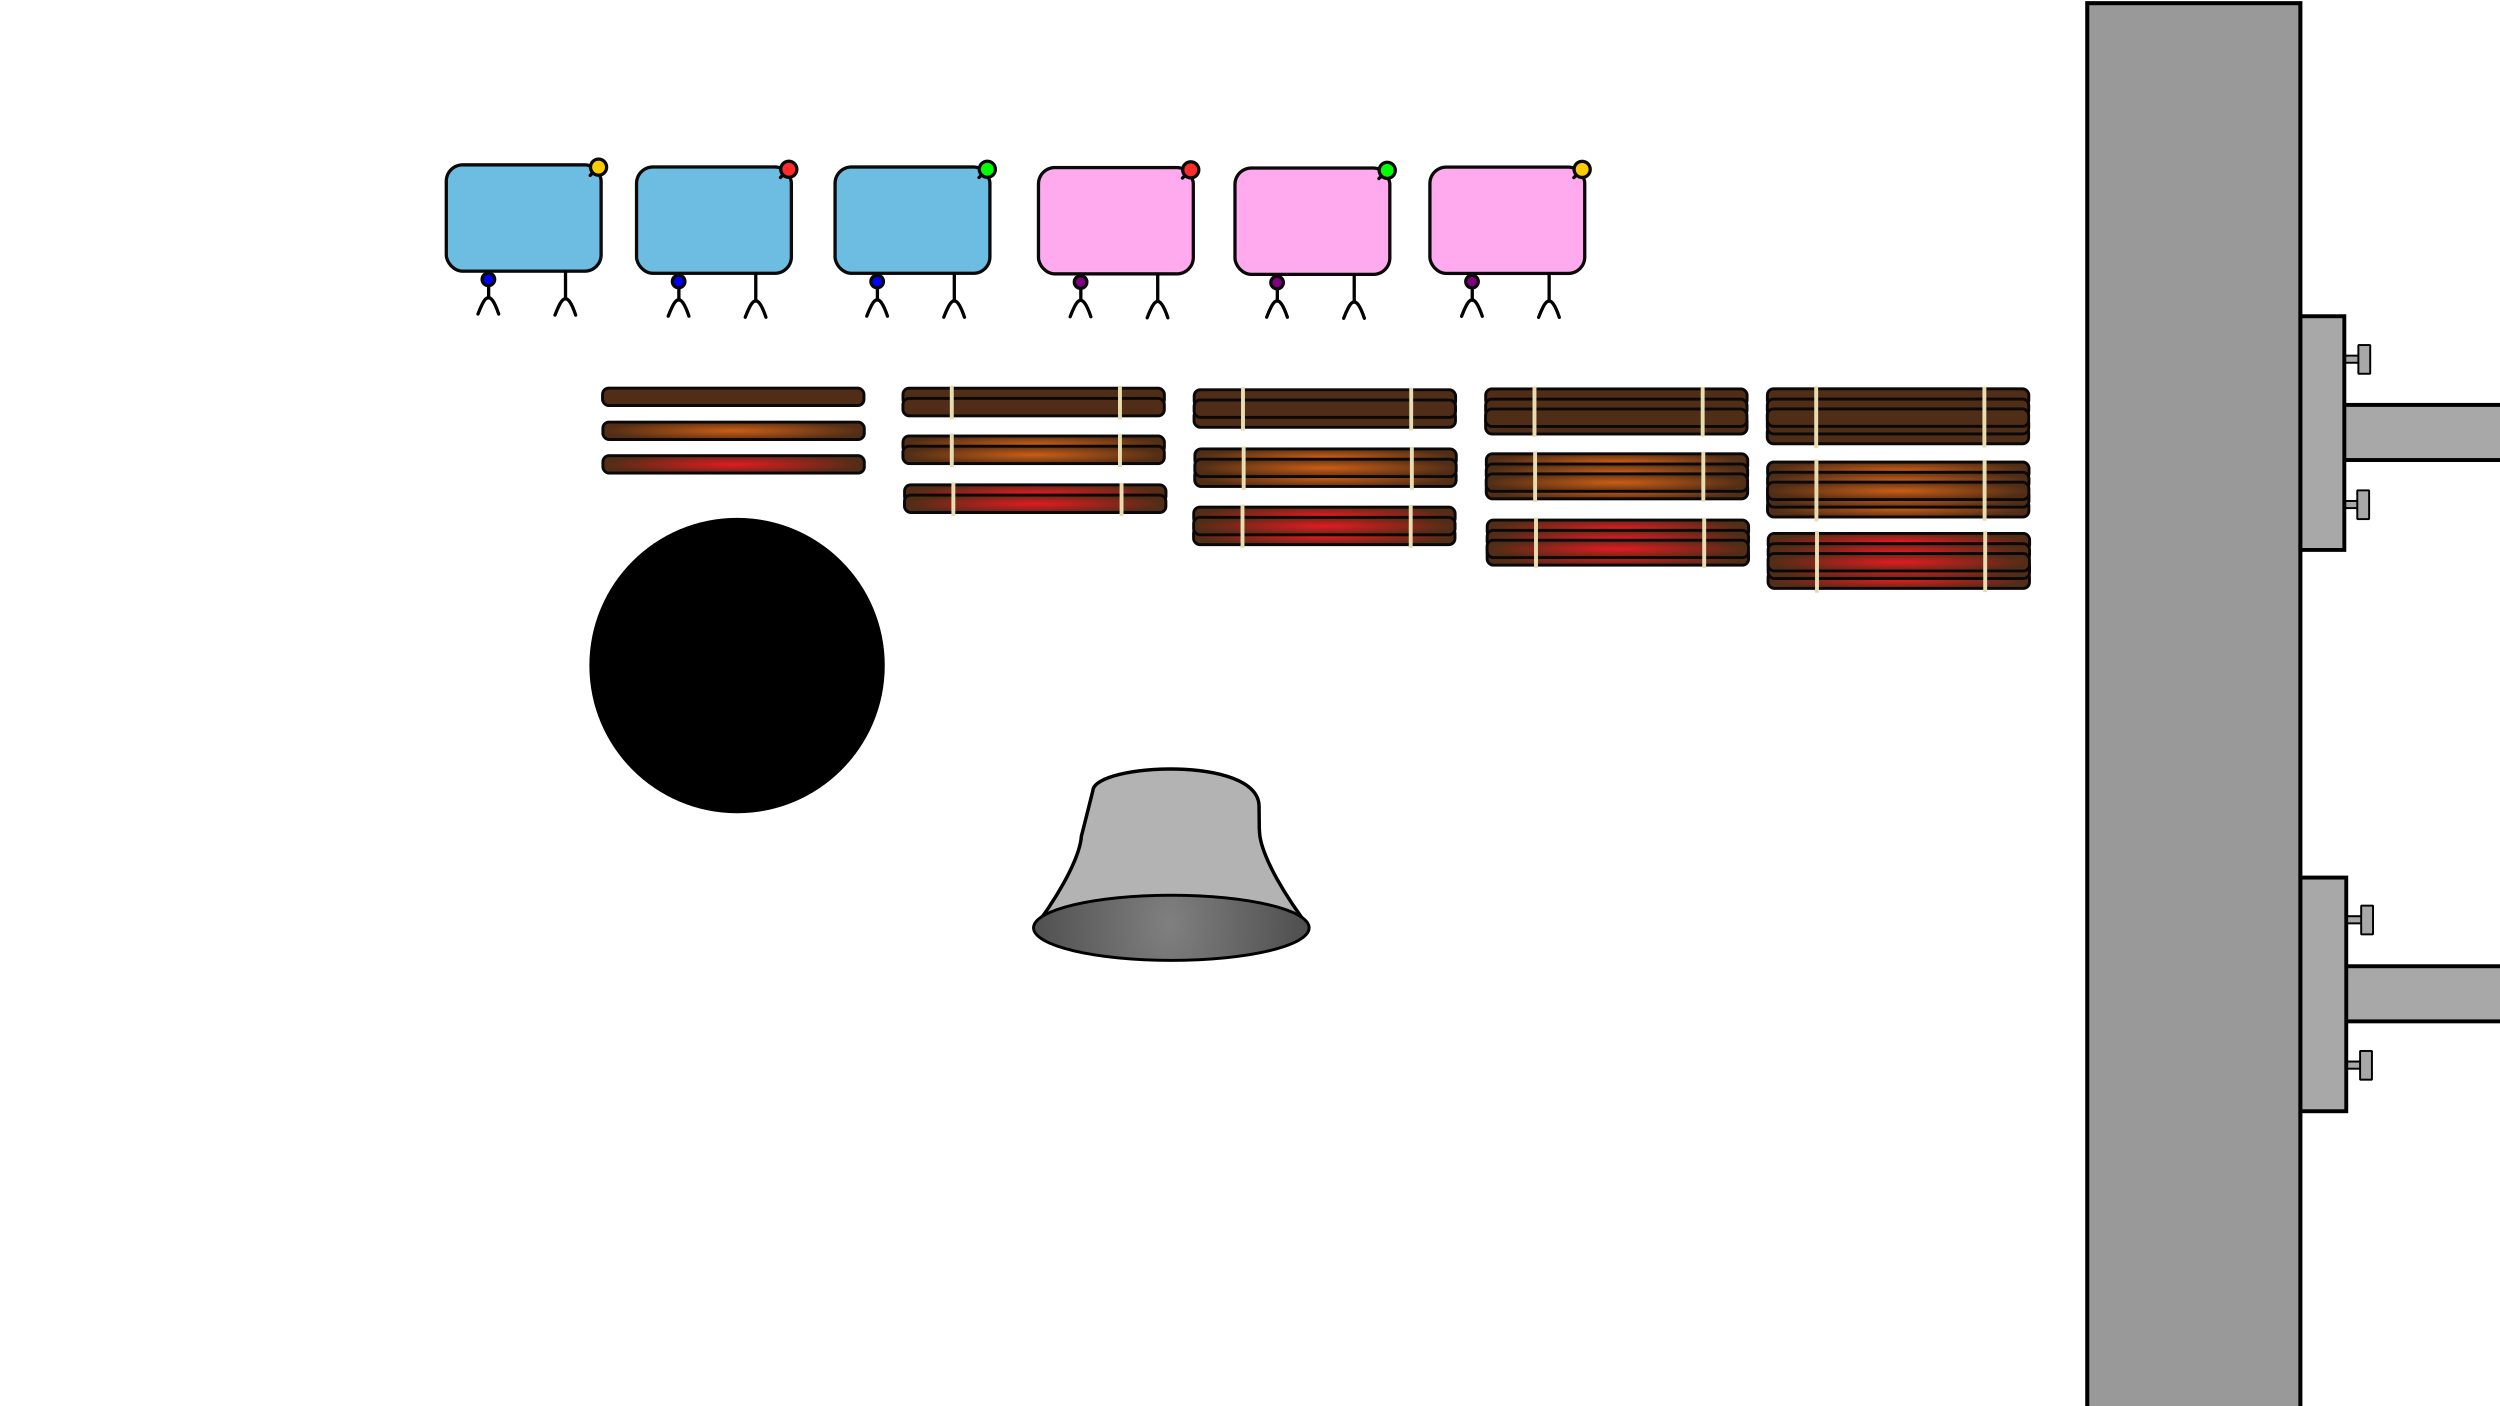 <?xml version="1.0" encoding="UTF-8" standalone="no"?>
<!-- Created with Inkscape (http://www.inkscape.org/) -->

<svg
   width="1280mm"
   height="720mm"
   viewBox="0 0 1280 720"
   version="1.1"
   id="svg5"
   inkscape:version="1.1.2 (0a00cf5339, 2022-02-04, custom)"
   sodipodi:docname="RobotSprites.svg"
   xmlns:inkscape="http://www.inkscape.org/namespaces/inkscape"
   xmlns:sodipodi="http://sodipodi.sourceforge.net/DTD/sodipodi-0.dtd"
   xmlns:xlink="http://www.w3.org/1999/xlink"
   xmlns="http://www.w3.org/2000/svg"
   xmlns:svg="http://www.w3.org/2000/svg">
  <sodipodi:namedview
     id="namedview7"
     pagecolor="#ffffff"
     bordercolor="#666666"
     borderopacity="1.0"
     inkscape:pageshadow="2"
     inkscape:pageopacity="0.0"
     inkscape:pagecheckerboard="0"
     inkscape:document-units="mm"
     showgrid="false"
     inkscape:zoom="0.81386721"
     inkscape:cx="3453.8804"
     inkscape:cy="782.06862"
     inkscape:window-width="1920"
     inkscape:window-height="1126"
     inkscape:window-x="0"
     inkscape:window-y="0"
     inkscape:window-maximized="1"
     inkscape:current-layer="layer1">
    <inkscape:grid
       type="xygrid"
       id="grid3687" />
  </sodipodi:namedview>
  <defs
     id="defs2">
    <pattern
       inkscape:collect="always"
       patternUnits="userSpaceOnUse"
       width="1"
       height="1.732"
       patternTransform="translate(0,0) scale(10,10)"
       id="Packedcircles"
       inkscape:stockid="Packed circles">
      <circle
         style="fill:black;stroke:none"
         cx="0"
         cy="0.5"
         r="0.5"
         id="circle19442" />
      <circle
         style="fill:black;stroke:none"
         cx="1"
         cy="0.5"
         r="0.5"
         id="circle19444" />
      <circle
         style="fill:black;stroke:none"
         cx="0.5"
         cy="1.366"
         r="0.5"
         id="circle19446" />
      <circle
         style="fill:black;stroke:none"
         cx="0.5"
         cy="-0.366"
         r="0.5"
         id="circle19448" />
    </pattern>
    <linearGradient
       id="linearGradient18371"
       inkscape:swatch="solid">
      <stop
         style="stop-color:#917c6f;stop-opacity:1;"
         offset="0"
         id="stop18369" />
    </linearGradient>
    <linearGradient
       inkscape:collect="always"
       id="danger">
      <stop
         style="stop-color:#e41a22;stop-opacity:1"
         offset="0"
         id="stop16883" />
      <stop
         style="stop-color:#502d16;stop-opacity:0.998"
         offset="1"
         id="stop16885" />
    </linearGradient>
    <linearGradient
       inkscape:collect="always"
       id="stress">
      <stop
         style="stop-color:#cb5e16;stop-opacity:1"
         offset="0"
         id="stop16074" />
      <stop
         style="stop-color:#502d16;stop-opacity:0.998"
         offset="1"
         id="stop16076" />
    </linearGradient>
    <linearGradient
       inkscape:collect="always"
       id="linearGradient11062">
      <stop
         style="stop-color:#808080;stop-opacity:1;"
         offset="0"
         id="stop11058" />
      <stop
         style="stop-color:#000000;stop-opacity:1"
         offset="1"
         id="stop11060" />
    </linearGradient>
    <radialGradient
       inkscape:collect="always"
       xlink:href="#linearGradient11062"
       id="radialGradient11064"
       cx="592.471"
       cy="466.657"
       fx="592.471"
       fy="466.657"
       r="71.306"
       gradientTransform="matrix(2.57,-0.022,0.03,3.494,-938.277,-1144.379)"
       gradientUnits="userSpaceOnUse" />
    <filter
       id="mask-powermask-path-effect14101_inverse"
       inkscape:label="filtermask-powermask-path-effect14101"
       style="color-interpolation-filters:sRGB"
       height="100"
       width="100"
       x="-50"
       y="-50">
      <feColorMatrix
         id="mask-powermask-path-effect14101_primitive1"
         values="1"
         type="saturate"
         result="fbSourceGraphic" />
      <feColorMatrix
         id="mask-powermask-path-effect14101_primitive2"
         values="-1 0 0 0 1 0 -1 0 0 1 0 0 -1 0 1 0 0 0 1 0 "
         in="fbSourceGraphic" />
    </filter>
    <radialGradient
       inkscape:collect="always"
       xlink:href="#stress"
       id="radialGradient16080"
       cx="375.591"
       cy="220.576"
       fx="375.591"
       fy="220.576"
       r="67.666"
       gradientTransform="matrix(1,0,0,0.077,0,203.589)"
       gradientUnits="userSpaceOnUse" />
    <radialGradient
       inkscape:collect="always"
       xlink:href="#danger"
       id="radialGradient16723"
       cx="375.609"
       cy="237.761"
       fx="375.609"
       fy="237.761"
       r="67.666"
       gradientTransform="matrix(1,0,0,0.077,0,219.45)"
       gradientUnits="userSpaceOnUse" />
    <radialGradient
       inkscape:collect="always"
       xlink:href="#stress"
       id="radialGradient18351"
       cx="529.213"
       cy="225.65"
       fx="529.213"
       fy="225.65"
       r="67.666"
       gradientTransform="matrix(1,0,0,0.077,0,215.532)"
       gradientUnits="userSpaceOnUse" />
    <radialGradient
       inkscape:collect="always"
       xlink:href="#stress"
       id="radialGradient18353"
       cx="529.247"
       cy="220.418"
       fx="529.247"
       fy="220.418"
       r="67.666"
       gradientTransform="matrix(1,0,0,0.077,0,210.703)"
       gradientUnits="userSpaceOnUse" />
    <radialGradient
       inkscape:collect="always"
       xlink:href="#danger"
       id="radialGradient18365"
       cx="529.247"
       cy="237.55"
       fx="529.247"
       fy="237.55"
       r="67.666"
       gradientTransform="matrix(1,0,0,0.077,0.805,234.412)"
       gradientUnits="userSpaceOnUse" />
    <radialGradient
       inkscape:collect="always"
       xlink:href="#danger"
       id="radialGradient18367"
       cx="529.213"
       cy="242.782"
       fx="529.213"
       fy="242.782"
       r="67.666"
       gradientTransform="matrix(1,0,0,0.077,0.805,239.241)"
       gradientUnits="userSpaceOnUse" />
    <radialGradient
       inkscape:collect="always"
       xlink:href="#stress"
       id="radialGradient20708"
       cx="678.622"
       cy="244.621"
       fx="678.622"
       fy="244.621"
       r="67.666"
       gradientTransform="matrix(1,0,0,0.077,0,225.783)"
       gradientUnits="userSpaceOnUse" />
    <radialGradient
       inkscape:collect="always"
       xlink:href="#stress"
       id="radialGradient20710"
       cx="678.661"
       cy="239.56"
       fx="678.661"
       fy="239.56"
       r="67.666"
       gradientTransform="matrix(1,0,0,0.077,0,221.111)"
       gradientUnits="userSpaceOnUse" />
    <radialGradient
       inkscape:collect="always"
       xlink:href="#stress"
       id="radialGradient20712"
       cx="678.695"
       cy="234.328"
       fx="678.695"
       fy="234.328"
       r="67.666"
       gradientTransform="matrix(1,0,0,0.077,0,216.282)"
       gradientUnits="userSpaceOnUse" />
    <radialGradient
       inkscape:collect="always"
       xlink:href="#danger"
       id="radialGradient20726"
       cx="678.103"
       cy="264.114"
       fx="678.103"
       fy="264.114"
       r="67.666"
       gradientTransform="matrix(1,0,0,0.077,0,243.774)"
       gradientUnits="userSpaceOnUse" />
    <radialGradient
       inkscape:collect="always"
       xlink:href="#danger"
       id="radialGradient20728"
       cx="678.069"
       cy="269.346"
       fx="678.069"
       fy="269.346"
       r="67.666"
       gradientTransform="matrix(1,0,0,0.077,0,248.603)"
       gradientUnits="userSpaceOnUse" />
    <radialGradient
       inkscape:collect="always"
       xlink:href="#danger"
       id="radialGradient20730"
       cx="678.03"
       cy="274.407"
       fx="678.03"
       fy="274.407"
       r="67.666"
       gradientTransform="matrix(1,0,0,0.077,0,253.275)"
       gradientUnits="userSpaceOnUse" />
    <radialGradient
       inkscape:collect="always"
       xlink:href="#stress"
       id="radialGradient20838"
       cx="827.882"
       cy="250.955"
       fx="827.882"
       fy="250.955"
       r="67.666"
       gradientTransform="matrix(1,0,0,0.077,0,231.628)"
       gradientUnits="userSpaceOnUse" />
    <radialGradient
       inkscape:collect="always"
       xlink:href="#stress"
       id="radialGradient20840"
       cx="827.842"
       cy="247.094"
       fx="827.842"
       fy="247.094"
       r="67.666"
       gradientTransform="matrix(1,0,0,0.077,0,228.065)"
       gradientUnits="userSpaceOnUse" />
    <radialGradient
       inkscape:collect="always"
       xlink:href="#stress"
       id="radialGradient20842"
       cx="827.882"
       cy="242.033"
       fx="827.882"
       fy="242.033"
       r="67.666"
       gradientTransform="matrix(1,0,0,0.077,0,223.393)"
       gradientUnits="userSpaceOnUse" />
    <radialGradient
       inkscape:collect="always"
       xlink:href="#stress"
       id="radialGradient20844"
       cx="827.916"
       cy="236.801"
       fx="827.916"
       fy="236.801"
       r="67.666"
       gradientTransform="matrix(1,0,0,0.077,0,218.564)"
       gradientUnits="userSpaceOnUse" />
    <radialGradient
       inkscape:collect="always"
       xlink:href="#danger"
       id="radialGradient20852"
       cx="828.371"
       cy="270.747"
       fx="828.371"
       fy="270.747"
       r="67.666"
       gradientTransform="matrix(1,0,0,0.077,0,249.896)"
       gradientUnits="userSpaceOnUse" />
    <radialGradient
       inkscape:collect="always"
       xlink:href="#danger"
       id="radialGradient20854"
       cx="828.298"
       cy="281.04"
       fx="828.298"
       fy="281.04"
       r="67.666"
       gradientTransform="matrix(1,0,0,0.077,0,259.397)"
       gradientUnits="userSpaceOnUse" />
    <radialGradient
       inkscape:collect="always"
       xlink:href="#danger"
       id="radialGradient20856"
       cx="828.337"
       cy="275.978"
       fx="828.337"
       fy="275.978"
       r="67.666"
       gradientTransform="matrix(1,0,0,0.077,0,254.725)"
       gradientUnits="userSpaceOnUse" />
    <radialGradient
       inkscape:collect="always"
       xlink:href="#danger"
       id="radialGradient20858"
       cx="828.337"
       cy="284.901"
       fx="828.337"
       fy="284.901"
       r="67.666"
       gradientTransform="matrix(1,0,0,0.077,0,262.96)"
       gradientUnits="userSpaceOnUse" />
    <radialGradient
       inkscape:collect="always"
       xlink:href="#stress"
       id="radialGradient21009"
       cx="971.942"
       cy="241.026"
       fx="971.942"
       fy="241.026"
       r="67.666"
       gradientTransform="matrix(1,0,0,0.077,0,222.465)"
       gradientUnits="userSpaceOnUse" />
    <radialGradient
       inkscape:collect="always"
       xlink:href="#stress"
       id="radialGradient21011"
       cx="971.908"
       cy="246.258"
       fx="971.908"
       fy="246.258"
       r="67.666"
       gradientTransform="matrix(1,0,0,0.077,0,227.294)"
       gradientUnits="userSpaceOnUse" />
    <radialGradient
       inkscape:collect="always"
       xlink:href="#stress"
       id="radialGradient21013"
       cx="971.869"
       cy="251.32"
       fx="971.869"
       fy="251.32"
       r="67.666"
       gradientTransform="matrix(1,0,0,0.077,0,231.965)"
       gradientUnits="userSpaceOnUse" />
    <radialGradient
       inkscape:collect="always"
       xlink:href="#stress"
       id="radialGradient21015"
       cx="971.869"
       cy="260.242"
       fx="971.869"
       fy="260.242"
       r="67.666"
       gradientTransform="matrix(1,0,0,0.077,0,240.2)"
       gradientUnits="userSpaceOnUse" />
    <radialGradient
       inkscape:collect="always"
       xlink:href="#stress"
       id="radialGradient21017"
       cx="971.908"
       cy="255.18"
       fx="971.908"
       fy="255.18"
       r="67.666"
       gradientTransform="matrix(1,0,0,0.077,0,235.529)"
       gradientUnits="userSpaceOnUse" />
    <radialGradient
       inkscape:collect="always"
       xlink:href="#danger"
       id="radialGradient21025"
       cx="972.24"
       cy="277.578"
       fx="972.24"
       fy="277.578"
       r="67.666"
       gradientTransform="matrix(1,0,0,0.077,0,256.201)"
       gradientUnits="userSpaceOnUse" />
    <radialGradient
       inkscape:collect="always"
       xlink:href="#danger"
       id="radialGradient21027"
       cx="972.206"
       cy="282.81"
       fx="972.206"
       fy="282.81"
       r="67.666"
       gradientTransform="matrix(1,0,0,0.077,0,261.03)"
       gradientUnits="userSpaceOnUse" />
    <radialGradient
       inkscape:collect="always"
       xlink:href="#danger"
       id="radialGradient21029"
       cx="972.167"
       cy="287.871"
       fx="972.167"
       fy="287.871"
       r="67.666"
       gradientTransform="matrix(1,0,0,0.077,0,265.702)"
       gradientUnits="userSpaceOnUse" />
    <radialGradient
       inkscape:collect="always"
       xlink:href="#danger"
       id="radialGradient21031"
       cx="972.206"
       cy="291.732"
       fx="972.206"
       fy="291.732"
       r="67.666"
       gradientTransform="matrix(1,0,0,0.077,0,269.265)"
       gradientUnits="userSpaceOnUse" />
    <radialGradient
       inkscape:collect="always"
       xlink:href="#danger"
       id="radialGradient21033"
       cx="972.167"
       cy="296.793"
       fx="972.167"
       fy="296.793"
       r="67.666"
       gradientTransform="matrix(1,0,0,0.077,0,273.937)"
       gradientUnits="userSpaceOnUse" />
  </defs>
  <g
     inkscape:label="Layer 1"
     inkscape:groupmode="layer"
     id="layer1">
    <rect
       style="fill:#502d16;fill-opacity:1;stroke:#0a0808;stroke-width:1.5;stroke-linecap:round;stroke-linejoin:miter;stroke-miterlimit:4;stroke-dasharray:none;stroke-opacity:1"
       id="rect3809"
       width="133.832"
       height="8.922"
       x="308.51"
       y="198.723"
       ry="3.123"
       inkscape:export-filename="/home/emily/Programming/garbage-crusher/sprites/stick-1.png"
       inkscape:export-xdpi="96"
       inkscape:export-ydpi="96" />
    <rect
       style="fill:url(#radialGradient16080);fill-opacity:1;stroke:#0a0808;stroke-width:1.5;stroke-linecap:round;stroke-linejoin:miter;stroke-miterlimit:4;stroke-dasharray:none;stroke-opacity:1"
       id="rect3809-8"
       width="133.832"
       height="8.922"
       x="308.675"
       y="216.115"
       ry="3.123"
       inkscape:export-filename="/home/emily/Programming/garbage-crusher/sprites/stick-1-braced.png"
       inkscape:export-xdpi="96"
       inkscape:export-ydpi="96" />
    <rect
       style="fill:#502d16;fill-opacity:1;stroke:#0a0808;stroke-width:1.5;stroke-linecap:round;stroke-linejoin:miter;stroke-miterlimit:4;stroke-dasharray:none;stroke-opacity:1"
       id="rect3809-7"
       width="133.832"
       height="8.922"
       x="462.331"
       y="198.76"
       ry="3.123"
       inkscape:export-filename="/home/emily/Programming/garbage-crusher/sprites/stick-2.png"
       inkscape:export-xdpi="96"
       inkscape:export-ydpi="96" />
    <rect
       style="fill:#502d16;fill-opacity:1;stroke:#0a0808;stroke-width:1.5;stroke-linecap:round;stroke-linejoin:miter;stroke-miterlimit:4;stroke-dasharray:none;stroke-opacity:1"
       id="rect3809-7-3"
       width="133.832"
       height="8.922"
       x="462.297"
       y="203.992"
       ry="3.123"
       inkscape:export-filename="/home/emily/Programming/garbage-crusher/sprites/stick-2.png"
       inkscape:export-xdpi="96"
       inkscape:export-ydpi="96" />
    <g
       id="g5533"
       transform="matrix(1.686,0,0,1.686,244.802,32.144)"
       inkscape:export-filename="/home/emily/Programming/garbage-crusher/sprites/robot-blue-busy.png"
       inkscape:export-xdpi="96"
       inkscape:export-ydpi="96">
      <rect
         style="fill:#6dbce1;fill-opacity:1;stroke:#0a0808;stroke-width:1;stroke-linecap:round;stroke-linejoin:miter;stroke-miterlimit:4;stroke-dasharray:none;stroke-opacity:1"
         id="rect846"
         width="47.02"
         height="32.287"
         x="48.105"
         y="31.643"
         ry="4.971" />
      <path
         style="fill:none;stroke:#000000;stroke-width:1;stroke-linecap:round;stroke-linejoin:miter;stroke-miterlimit:4;stroke-dasharray:none;stroke-opacity:1"
         d="m 91.805,34.846 3.319,-3.203"
         id="path2842-5"
         sodipodi:nodetypes="cc" />
      <circle
         style="fill:#ff2a2a;fill-opacity:1;stroke:#0a0808;stroke-width:1;stroke-linecap:round;stroke-linejoin:miter;stroke-miterlimit:4;stroke-dasharray:none;stroke-opacity:1"
         id="path1761-3"
         cx="94.345"
         cy="32.34"
         r="2.449" />
      <path
         style="fill:none;stroke:#000000;stroke-width:1;stroke-linecap:butt;stroke-linejoin:miter;stroke-miterlimit:4;stroke-dasharray:none;stroke-opacity:1"
         d="m 60.964,64.306 c 0,8.127 0,8.127 0,8.127"
         id="path1930" />
      <path
         style="fill:none;stroke:#000000;stroke-width:1;stroke-linecap:round;stroke-linejoin:miter;stroke-miterlimit:4;stroke-dasharray:none;stroke-opacity:1"
         d="m 84.315,64.149 c 0,8.127 0,8.127 0,8.127"
         id="path1930-6" />
      <circle
         style="fill:#0000ff;fill-opacity:1;stroke:#0a0808;stroke-width:1;stroke-linecap:round;stroke-linejoin:miter;stroke-miterlimit:4;stroke-dasharray:none;stroke-opacity:1"
         id="path2066"
         cx="60.893"
         cy="66.417"
         r="1.91" />
      <path
         style="fill:none;stroke:#000000;stroke-width:1;stroke-linecap:round;stroke-linejoin:miter;stroke-miterlimit:4;stroke-dasharray:none;stroke-opacity:1"
         d="m 57.722,76.952 c 1.902,-4.837 3.53,-8.253 6.294,0"
         id="path2123"
         sodipodi:nodetypes="cc" />
      <path
         style="fill:none;stroke:#000000;stroke-width:1;stroke-linecap:round;stroke-linejoin:miter;stroke-miterlimit:4;stroke-dasharray:none;stroke-opacity:1"
         d="m 81.109,77.281 c 1.902,-4.837 3.53,-8.253 6.294,0"
         id="path2123-5"
         sodipodi:nodetypes="cc" />
    </g>
    <g
       id="g5533-66"
       transform="matrix(1.686,0,0,1.686,147.392,31.053)"
       inkscape:export-filename="/home/emily/Programming/garbage-crusher/sprites/robot-blue-busy.png"
       inkscape:export-xdpi="96"
       inkscape:export-ydpi="96">
      <rect
         style="fill:#6dbce1;fill-opacity:1;stroke:#0a0808;stroke-width:1;stroke-linecap:round;stroke-linejoin:miter;stroke-miterlimit:4;stroke-dasharray:none;stroke-opacity:1"
         id="rect846-4"
         width="47.02"
         height="32.287"
         x="48.105"
         y="31.643"
         ry="4.971"
         inkscape:export-filename="/home/emily/Programming/garbage-crusher/sprites/sprite-blue-holding.png"
         inkscape:export-xdpi="96"
         inkscape:export-ydpi="96" />
      <path
         style="fill:none;stroke:#000000;stroke-width:1;stroke-linecap:round;stroke-linejoin:miter;stroke-miterlimit:4;stroke-dasharray:none;stroke-opacity:1"
         d="m 91.805,34.846 3.319,-3.203"
         id="path2842-5-95"
         sodipodi:nodetypes="cc"
         inkscape:export-filename="/home/emily/Programming/garbage-crusher/sprites/sprite-blue-holding.png"
         inkscape:export-xdpi="96"
         inkscape:export-ydpi="96" />
      <circle
         style="fill:#ffcc00;fill-opacity:1;stroke:#0a0808;stroke-width:1;stroke-linecap:round;stroke-linejoin:miter;stroke-miterlimit:4;stroke-dasharray:none;stroke-opacity:1"
         id="path1761-3-0"
         cx="94.345"
         cy="32.34"
         r="2.449"
         inkscape:export-filename="/home/emily/Programming/garbage-crusher/sprites/sprite-blue-holding.png"
         inkscape:export-xdpi="96"
         inkscape:export-ydpi="96" />
      <path
         style="fill:none;stroke:#000000;stroke-width:1;stroke-linecap:butt;stroke-linejoin:miter;stroke-miterlimit:4;stroke-dasharray:none;stroke-opacity:1"
         d="m 60.964,64.306 c 0,8.127 0,8.127 0,8.127"
         id="path1930-4"
         inkscape:export-filename="/home/emily/Programming/garbage-crusher/sprites/sprite-blue-holding.png"
         inkscape:export-xdpi="96"
         inkscape:export-ydpi="96" />
      <path
         style="fill:none;stroke:#000000;stroke-width:1;stroke-linecap:round;stroke-linejoin:miter;stroke-miterlimit:4;stroke-dasharray:none;stroke-opacity:1"
         d="m 84.315,64.149 c 0,8.127 0,8.127 0,8.127"
         id="path1930-6-87"
         inkscape:export-filename="/home/emily/Programming/garbage-crusher/sprites/sprite-blue-holding.png"
         inkscape:export-xdpi="96"
         inkscape:export-ydpi="96" />
      <circle
         style="fill:#0000ff;fill-opacity:1;stroke:#0a0808;stroke-width:1;stroke-linecap:round;stroke-linejoin:miter;stroke-miterlimit:4;stroke-dasharray:none;stroke-opacity:1"
         id="path2066-1"
         cx="60.893"
         cy="66.417"
         r="1.91"
         inkscape:export-filename="/home/emily/Programming/garbage-crusher/sprites/sprite-blue-holding.png"
         inkscape:export-xdpi="96"
         inkscape:export-ydpi="96" />
      <path
         style="fill:none;stroke:#000000;stroke-width:1;stroke-linecap:round;stroke-linejoin:miter;stroke-miterlimit:4;stroke-dasharray:none;stroke-opacity:1"
         d="m 57.722,76.952 c 1.902,-4.837 3.53,-8.253 6.294,0"
         id="path2123-7"
         sodipodi:nodetypes="cc"
         inkscape:export-filename="/home/emily/Programming/garbage-crusher/sprites/sprite-blue-holding.png"
         inkscape:export-xdpi="96"
         inkscape:export-ydpi="96" />
      <path
         style="fill:none;stroke:#000000;stroke-width:1;stroke-linecap:round;stroke-linejoin:miter;stroke-miterlimit:4;stroke-dasharray:none;stroke-opacity:1"
         d="m 81.109,77.281 c 1.902,-4.837 3.53,-8.253 6.294,0"
         id="path2123-5-2"
         sodipodi:nodetypes="cc"
         inkscape:export-filename="/home/emily/Programming/garbage-crusher/sprites/sprite-blue-holding.png"
         inkscape:export-xdpi="96"
         inkscape:export-ydpi="96" />
    </g>
    <g
       id="g5533-60"
       transform="matrix(1.686,0,0,1.686,444.367,32.44)"
       inkscape:export-filename="/home/emily/Programming/garbage-crusher/sprites/sprite-pink-busy.png"
       inkscape:export-xdpi="96"
       inkscape:export-ydpi="96">
      <rect
         style="fill:#ffaaee;fill-opacity:1;stroke:#0a0808;stroke-width:1;stroke-linecap:round;stroke-linejoin:miter;stroke-miterlimit:4;stroke-dasharray:none;stroke-opacity:1"
         id="rect846-6"
         width="47.02"
         height="32.287"
         x="51.799"
         y="31.641"
         ry="4.971" />
      <path
         style="fill:none;stroke:#000000;stroke-width:1;stroke-linecap:round;stroke-linejoin:miter;stroke-miterlimit:4;stroke-dasharray:none;stroke-opacity:1"
         d="m 95.499,34.843 3.319,-3.203"
         id="path2842-5-2"
         sodipodi:nodetypes="cc" />
      <circle
         style="fill:#ff2a2a;fill-opacity:1;stroke:#0a0808;stroke-width:1;stroke-linecap:round;stroke-linejoin:miter;stroke-miterlimit:4;stroke-dasharray:none;stroke-opacity:1"
         id="path1761-3-6"
         cx="98.039"
         cy="32.338"
         r="2.449" />
      <path
         style="fill:none;stroke:#000000;stroke-width:1;stroke-linecap:butt;stroke-linejoin:miter;stroke-miterlimit:4;stroke-dasharray:none;stroke-opacity:1"
         d="m 64.658,64.303 c 0,8.127 0,8.127 0,8.127"
         id="path1930-1" />
      <path
         style="fill:none;stroke:#000000;stroke-width:1;stroke-linecap:round;stroke-linejoin:miter;stroke-miterlimit:4;stroke-dasharray:none;stroke-opacity:1"
         d="m 88.009,64.147 c 0,8.127 0,8.127 0,8.127"
         id="path1930-6-8" />
      <circle
         style="fill:#800080;fill-opacity:1;stroke:#0a0808;stroke-width:1;stroke-linecap:round;stroke-linejoin:miter;stroke-miterlimit:4;stroke-dasharray:none;stroke-opacity:1"
         id="path2066-7"
         cx="64.587"
         cy="66.415"
         r="1.91" />
      <path
         style="fill:none;stroke:#000000;stroke-width:1;stroke-linecap:round;stroke-linejoin:miter;stroke-miterlimit:4;stroke-dasharray:none;stroke-opacity:1"
         d="m 61.415,76.949 c 1.902,-4.837 3.53,-8.253 6.294,0"
         id="path2123-92"
         sodipodi:nodetypes="cc" />
      <path
         style="fill:none;stroke:#000000;stroke-width:1;stroke-linecap:round;stroke-linejoin:miter;stroke-miterlimit:4;stroke-dasharray:none;stroke-opacity:1"
         d="m 84.802,77.279 c 1.902,-4.837 3.53,-8.253 6.294,0"
         id="path2123-5-0"
         sodipodi:nodetypes="cc" />
    </g>
    <g
       id="g5533-60-2"
       transform="matrix(1.686,0,0,1.686,544.978,32.695)"
       inkscape:export-filename="/home/emily/Programming/garbage-crusher/sprites/sprite-pink-idle.png"
       inkscape:export-xdpi="96"
       inkscape:export-ydpi="96">
      <rect
         style="fill:#ffaaee;fill-opacity:1;stroke:#0a0808;stroke-width:1;stroke-linecap:round;stroke-linejoin:miter;stroke-miterlimit:4;stroke-dasharray:none;stroke-opacity:1"
         id="rect846-6-3"
         width="47.02"
         height="32.287"
         x="51.799"
         y="31.641"
         ry="4.971" />
      <path
         style="fill:none;stroke:#000000;stroke-width:1;stroke-linecap:round;stroke-linejoin:miter;stroke-miterlimit:4;stroke-dasharray:none;stroke-opacity:1"
         d="m 95.499,34.843 3.319,-3.203"
         id="path2842-5-2-7"
         sodipodi:nodetypes="cc" />
      <circle
         style="fill:#00ff00;fill-opacity:1;stroke:#0a0808;stroke-width:1;stroke-linecap:round;stroke-linejoin:miter;stroke-miterlimit:4;stroke-dasharray:none;stroke-opacity:1"
         id="path1761-3-6-5"
         cx="98.039"
         cy="32.338"
         r="2.449" />
      <path
         style="fill:none;stroke:#000000;stroke-width:1;stroke-linecap:butt;stroke-linejoin:miter;stroke-miterlimit:4;stroke-dasharray:none;stroke-opacity:1"
         d="m 64.658,64.303 c 0,8.127 0,8.127 0,8.127"
         id="path1930-1-9" />
      <path
         style="fill:none;stroke:#000000;stroke-width:1;stroke-linecap:round;stroke-linejoin:miter;stroke-miterlimit:4;stroke-dasharray:none;stroke-opacity:1"
         d="m 88.009,64.147 c 0,8.127 0,8.127 0,8.127"
         id="path1930-6-8-2" />
      <circle
         style="fill:#800080;fill-opacity:1;stroke:#0a0808;stroke-width:1;stroke-linecap:round;stroke-linejoin:miter;stroke-miterlimit:4;stroke-dasharray:none;stroke-opacity:1"
         id="path2066-7-2"
         cx="64.587"
         cy="66.415"
         r="1.91" />
      <path
         style="fill:none;stroke:#000000;stroke-width:1;stroke-linecap:round;stroke-linejoin:miter;stroke-miterlimit:4;stroke-dasharray:none;stroke-opacity:1"
         d="m 61.415,76.949 c 1.902,-4.837 3.53,-8.253 6.294,0"
         id="path2123-92-8"
         sodipodi:nodetypes="cc" />
      <path
         style="fill:none;stroke:#000000;stroke-width:1;stroke-linecap:round;stroke-linejoin:miter;stroke-miterlimit:4;stroke-dasharray:none;stroke-opacity:1"
         d="m 84.802,77.279 c 1.902,-4.837 3.53,-8.253 6.294,0"
         id="path2123-5-0-9"
         sodipodi:nodetypes="cc" />
    </g>
    <g
       id="g5533-60-2-1"
       transform="matrix(1.686,0,0,1.686,644.776,32.209)"
       inkscape:export-filename="/home/emily/Programming/garbage-crusher/sprites/sprite-pink-holding.png"
       inkscape:export-xdpi="96"
       inkscape:export-ydpi="96">
      <rect
         style="fill:#ffaaee;fill-opacity:1;stroke:#0a0808;stroke-width:1;stroke-linecap:round;stroke-linejoin:miter;stroke-miterlimit:4;stroke-dasharray:none;stroke-opacity:1"
         id="rect846-6-3-4"
         width="47.02"
         height="32.287"
         x="51.799"
         y="31.641"
         ry="4.971" />
      <path
         style="fill:none;stroke:#000000;stroke-width:1;stroke-linecap:round;stroke-linejoin:miter;stroke-miterlimit:4;stroke-dasharray:none;stroke-opacity:1"
         d="m 95.499,34.843 3.319,-3.203"
         id="path2842-5-2-7-9"
         sodipodi:nodetypes="cc" />
      <circle
         style="fill:#ffcc00;fill-opacity:1;stroke:#0a0808;stroke-width:1;stroke-linecap:round;stroke-linejoin:miter;stroke-miterlimit:4;stroke-dasharray:none;stroke-opacity:1"
         id="path1761-3-6-5-2"
         cx="98.039"
         cy="32.338"
         r="2.449" />
      <path
         style="fill:none;stroke:#000000;stroke-width:1;stroke-linecap:butt;stroke-linejoin:miter;stroke-miterlimit:4;stroke-dasharray:none;stroke-opacity:1"
         d="m 64.658,64.303 c 0,8.127 0,8.127 0,8.127"
         id="path1930-1-9-0" />
      <path
         style="fill:none;stroke:#000000;stroke-width:1;stroke-linecap:round;stroke-linejoin:miter;stroke-miterlimit:4;stroke-dasharray:none;stroke-opacity:1"
         d="m 88.009,64.147 c 0,8.127 0,8.127 0,8.127"
         id="path1930-6-8-2-6" />
      <circle
         style="fill:#800080;fill-opacity:1;stroke:#0a0808;stroke-width:1;stroke-linecap:round;stroke-linejoin:miter;stroke-miterlimit:4;stroke-dasharray:none;stroke-opacity:1"
         id="path2066-7-2-8"
         cx="64.587"
         cy="66.415"
         r="1.91" />
      <path
         style="fill:none;stroke:#000000;stroke-width:1;stroke-linecap:round;stroke-linejoin:miter;stroke-miterlimit:4;stroke-dasharray:none;stroke-opacity:1"
         d="m 61.415,76.949 c 1.902,-4.837 3.53,-8.253 6.294,0"
         id="path2123-92-8-9"
         sodipodi:nodetypes="cc" />
      <path
         style="fill:none;stroke:#000000;stroke-width:1;stroke-linecap:round;stroke-linejoin:miter;stroke-miterlimit:4;stroke-dasharray:none;stroke-opacity:1"
         d="m 84.802,77.279 c 1.902,-4.837 3.53,-8.253 6.294,0"
         id="path2123-5-0-9-2"
         sodipodi:nodetypes="cc" />
    </g>
    <g
       id="g5533-6"
       transform="matrix(1.686,0,0,1.686,346.449,32.147)"
       inkscape:export-filename="/home/emily/Programming/garbage-crusher/sprites/sprite-blue-idle.png"
       inkscape:export-xdpi="96"
       inkscape:export-ydpi="96">
      <rect
         style="fill:#6dbce1;fill-opacity:1;stroke:#0a0808;stroke-width:1;stroke-linecap:round;stroke-linejoin:miter;stroke-miterlimit:4;stroke-dasharray:none;stroke-opacity:1"
         id="rect846-2"
         width="47.02"
         height="32.287"
         x="48.105"
         y="31.643"
         ry="4.971" />
      <path
         style="fill:none;stroke:#000000;stroke-width:1;stroke-linecap:round;stroke-linejoin:miter;stroke-miterlimit:4;stroke-dasharray:none;stroke-opacity:1"
         d="m 91.805,34.846 3.319,-3.203"
         id="path2842-5-9"
         sodipodi:nodetypes="cc" />
      <circle
         style="fill:#00ff00;fill-opacity:1;stroke:#0a0808;stroke-width:1;stroke-linecap:round;stroke-linejoin:miter;stroke-miterlimit:4;stroke-dasharray:none;stroke-opacity:1"
         id="path1761-3-1"
         cx="94.345"
         cy="32.34"
         r="2.449" />
      <path
         style="fill:none;stroke:#000000;stroke-width:1;stroke-linecap:butt;stroke-linejoin:miter;stroke-miterlimit:4;stroke-dasharray:none;stroke-opacity:1"
         d="m 60.964,64.306 c 0,8.127 0,8.127 0,8.127"
         id="path1930-2" />
      <path
         style="fill:none;stroke:#000000;stroke-width:1;stroke-linecap:round;stroke-linejoin:miter;stroke-miterlimit:4;stroke-dasharray:none;stroke-opacity:1"
         d="m 84.315,64.149 c 0,8.127 0,8.127 0,8.127"
         id="path1930-6-7" />
      <circle
         style="fill:#0000ff;fill-opacity:1;stroke:#0a0808;stroke-width:1;stroke-linecap:round;stroke-linejoin:miter;stroke-miterlimit:4;stroke-dasharray:none;stroke-opacity:1"
         id="path2066-0"
         cx="60.893"
         cy="66.417"
         r="1.91" />
      <path
         style="fill:none;stroke:#000000;stroke-width:1;stroke-linecap:round;stroke-linejoin:miter;stroke-miterlimit:4;stroke-dasharray:none;stroke-opacity:1"
         d="m 57.722,76.952 c 1.902,-4.837 3.53,-8.253 6.294,0"
         id="path2123-9"
         sodipodi:nodetypes="cc" />
      <path
         style="fill:none;stroke:#000000;stroke-width:1;stroke-linecap:round;stroke-linejoin:miter;stroke-miterlimit:4;stroke-dasharray:none;stroke-opacity:1"
         d="m 81.109,77.281 c 1.902,-4.837 3.53,-8.253 6.294,0"
         id="path2123-5-3"
         sodipodi:nodetypes="cc" />
    </g>
    <path
       style="fill:url(#Packedcircles);stroke:#e8dcb1;stroke-width:2.001;stroke-linecap:butt;stroke-linejoin:miter;stroke-miterlimit:4;stroke-dasharray:none;stroke-opacity:1;fill-opacity:1.0"
       d="m 487.31,197.477 v 17.197"
       id="path6110"
       inkscape:export-filename="/home/emily/Programming/garbage-crusher/sprites/stick-2.png"
       inkscape:export-xdpi="96"
       inkscape:export-ydpi="96" />
    <path
       style="fill:#502d16;stroke:#e8dcb1;stroke-width:2.001;stroke-linecap:butt;stroke-linejoin:miter;stroke-miterlimit:4;stroke-dasharray:none;stroke-opacity:1"
       d="m 573.425,197.683 v 17.132"
       id="path6110-6"
       inkscape:export-filename="/home/emily/Programming/garbage-crusher/sprites/stick-2.png"
       inkscape:export-xdpi="96"
       inkscape:export-ydpi="96" />
    <rect
       style="fill:url(#radialGradient18353);fill-opacity:1;stroke:#0a0808;stroke-width:1.5;stroke-linecap:round;stroke-linejoin:miter;stroke-miterlimit:4;stroke-dasharray:none;stroke-opacity:1"
       id="rect3809-7-7"
       width="133.832"
       height="8.922"
       x="462.331"
       y="223.216"
       ry="3.123"
       inkscape:export-filename="/home/emily/Programming/garbage-crusher/sprites/stick-2-braced.png"
       inkscape:export-xdpi="96"
       inkscape:export-ydpi="96" />
    <rect
       style="fill:url(#radialGradient18351);fill-opacity:1;stroke:#0a0808;stroke-width:1.5;stroke-linecap:round;stroke-linejoin:miter;stroke-miterlimit:4;stroke-dasharray:none;stroke-opacity:1"
       id="rect3809-7-3-22"
       width="133.832"
       height="8.922"
       x="462.297"
       y="228.448"
       ry="3.123"
       inkscape:export-filename="/home/emily/Programming/garbage-crusher/sprites/stick-2-braced.png"
       inkscape:export-xdpi="96"
       inkscape:export-ydpi="96" />
    <path
       style="fill:#917c6f;fill-opacity:1;stroke:#e8dcb1;stroke-width:2.001;stroke-linecap:butt;stroke-linejoin:miter;stroke-miterlimit:4;stroke-dasharray:none;stroke-opacity:1"
       d="m 487.31,221.933 v 17.197"
       id="path6110-61"
       inkscape:export-filename="/home/emily/Programming/garbage-crusher/sprites/stick-2-braced.png"
       inkscape:export-xdpi="96"
       inkscape:export-ydpi="96" />
    <path
       style="fill:#502d16;stroke:#e8dcb1;stroke-width:2.001;stroke-linecap:butt;stroke-linejoin:miter;stroke-miterlimit:4;stroke-dasharray:none;stroke-opacity:1"
       d="m 573.425,222.14 v 17.132"
       id="path6110-6-0"
       inkscape:export-filename="/home/emily/Programming/garbage-crusher/sprites/stick-2-braced.png"
       inkscape:export-xdpi="96"
       inkscape:export-ydpi="96" />
    <rect
       style="fill:url(#radialGradient18365);fill-opacity:1;stroke:#0a0808;stroke-width:1.5;stroke-linecap:round;stroke-linejoin:miter;stroke-miterlimit:4;stroke-dasharray:none;stroke-opacity:1"
       id="rect3809-7-6"
       width="133.832"
       height="8.922"
       x="463.136"
       y="248.245"
       ry="3.123"
       inkscape:export-filename="/home/emily/Programming/garbage-crusher/sprites/stick-2-danger.png"
       inkscape:export-xdpi="96"
       inkscape:export-ydpi="96" />
    <rect
       style="fill:url(#radialGradient18367);fill-opacity:1;stroke:#0a0808;stroke-width:1.5;stroke-linecap:round;stroke-linejoin:miter;stroke-miterlimit:4;stroke-dasharray:none;stroke-opacity:1"
       id="rect3809-7-3-1"
       width="133.832"
       height="8.922"
       x="463.102"
       y="253.477"
       ry="3.123"
       inkscape:export-filename="/home/emily/Programming/garbage-crusher/sprites/stick-2-danger.png"
       inkscape:export-xdpi="96"
       inkscape:export-ydpi="96" />
    <path
       style="fill:#917c6f;fill-opacity:1;stroke:#e8dcb1;stroke-width:2.001;stroke-linecap:butt;stroke-linejoin:miter;stroke-miterlimit:4;stroke-dasharray:none;stroke-opacity:1"
       d="m 488.115,246.962 v 17.197"
       id="path6110-5"
       inkscape:export-filename="/home/emily/Programming/garbage-crusher/sprites/stick-2-danger.png"
       inkscape:export-xdpi="96"
       inkscape:export-ydpi="96" />
    <path
       style="fill:#502d16;stroke:#e8dcb1;stroke-width:2.001;stroke-linecap:butt;stroke-linejoin:miter;stroke-miterlimit:4;stroke-dasharray:none;stroke-opacity:1"
       d="m 574.23,247.169 v 17.132"
       id="path6110-6-9"
       inkscape:export-filename="/home/emily/Programming/garbage-crusher/sprites/stick-2-danger.png"
       inkscape:export-xdpi="96"
       inkscape:export-ydpi="96" />
    <rect
       style="fill:#502d16;fill-opacity:1;stroke:#0a0808;stroke-width:1.5;stroke-linecap:round;stroke-linejoin:miter;stroke-miterlimit:4;stroke-dasharray:none;stroke-opacity:1"
       id="rect3809-7-1"
       width="133.832"
       height="8.922"
       x="611.429"
       y="199.56"
       ry="3.123"
       inkscape:export-filename="/home/emily/Programming/garbage-crusher/sprites/sticks/3.png"
       inkscape:export-xdpi="96"
       inkscape:export-ydpi="96" />
    <rect
       style="fill:#502d16;fill-opacity:1;stroke:#0a0808;stroke-width:1.5;stroke-linecap:round;stroke-linejoin:miter;stroke-miterlimit:4;stroke-dasharray:none;stroke-opacity:1"
       id="rect3809-7-3-2-1"
       width="133.832"
       height="8.922"
       x="611.355"
       y="209.854"
       ry="3.123"
       inkscape:export-filename="/home/emily/Programming/garbage-crusher/sprites/sticks/3.png"
       inkscape:export-xdpi="96"
       inkscape:export-ydpi="96" />
    <rect
       style="fill:#502d16;fill-opacity:1;stroke:#0a0808;stroke-width:1.5;stroke-linecap:round;stroke-linejoin:miter;stroke-miterlimit:4;stroke-dasharray:none;stroke-opacity:1"
       id="rect3809-7-3-2"
       width="133.832"
       height="8.922"
       x="611.394"
       y="204.792"
       ry="3.123"
       inkscape:export-filename="/home/emily/Programming/garbage-crusher/sprites/sticks/3.png"
       inkscape:export-xdpi="96"
       inkscape:export-ydpi="96" />
    <path
       style="fill:#502d16;stroke:#e8dcb1;stroke-width:2.001;stroke-linecap:butt;stroke-linejoin:miter;stroke-miterlimit:4;stroke-dasharray:none;stroke-opacity:1"
       d="m 636.407,198.277 v 22.295"
       id="path6110-9"
       inkscape:export-filename="/home/emily/Programming/garbage-crusher/sprites/sticks/3.png"
       inkscape:export-xdpi="96"
       inkscape:export-ydpi="96" />
    <path
       style="fill:#502d16;stroke:#e8dcb1;stroke-width:2.001;stroke-linecap:butt;stroke-linejoin:miter;stroke-miterlimit:4;stroke-dasharray:none;stroke-opacity:1"
       d="m 722.523,198.484 v 21.931"
       id="path6110-6-3"
       inkscape:export-filename="/home/emily/Programming/garbage-crusher/sprites/sticks/3.png"
       inkscape:export-xdpi="96"
       inkscape:export-ydpi="96" />
    <rect
       style="fill:url(#radialGradient20712);fill-opacity:1.0;stroke:#0a0808;stroke-width:1.5;stroke-linecap:round;stroke-linejoin:miter;stroke-miterlimit:4;stroke-dasharray:none;stroke-opacity:1"
       id="rect3809-7-1-4"
       width="133.832"
       height="8.922"
       x="611.779"
       y="229.867"
       ry="3.123"
       inkscape:export-filename="/home/emily/Programming/garbage-crusher/sprites/sticks/3-braced.png"
       inkscape:export-xdpi="96"
       inkscape:export-ydpi="96" />
    <rect
       style="fill:url(#radialGradient20708);fill-opacity:1.0;stroke:#0a0808;stroke-width:1.5;stroke-linecap:round;stroke-linejoin:miter;stroke-miterlimit:4;stroke-dasharray:none;stroke-opacity:1"
       id="rect3809-7-3-2-1-9"
       width="133.832"
       height="8.922"
       x="611.706"
       y="240.16"
       ry="3.123"
       inkscape:export-filename="/home/emily/Programming/garbage-crusher/sprites/sticks/3-braced.png"
       inkscape:export-xdpi="96"
       inkscape:export-ydpi="96" />
    <rect
       style="fill:url(#radialGradient20710);fill-opacity:1.0;stroke:#0a0808;stroke-width:1.5;stroke-linecap:round;stroke-linejoin:miter;stroke-miterlimit:4;stroke-dasharray:none;stroke-opacity:1"
       id="rect3809-7-3-2-0"
       width="133.832"
       height="8.922"
       x="611.745"
       y="235.099"
       ry="3.123"
       inkscape:export-filename="/home/emily/Programming/garbage-crusher/sprites/sticks/3-braced.png"
       inkscape:export-xdpi="96"
       inkscape:export-ydpi="96" />
    <path
       style="fill:#502d16;stroke:#e8dcb1;stroke-width:2.001;stroke-linecap:butt;stroke-linejoin:miter;stroke-miterlimit:4;stroke-dasharray:none;stroke-opacity:1"
       d="m 636.758,228.584 v 22.295"
       id="path6110-9-9"
       inkscape:export-filename="/home/emily/Programming/garbage-crusher/sprites/sticks/3-braced.png"
       inkscape:export-xdpi="96"
       inkscape:export-ydpi="96" />
    <path
       style="fill:#502d16;stroke:#e8dcb1;stroke-width:2.001;stroke-linecap:butt;stroke-linejoin:miter;stroke-miterlimit:4;stroke-dasharray:none;stroke-opacity:1"
       d="m 722.873,228.79 v 21.931"
       id="path6110-6-3-1"
       inkscape:export-filename="/home/emily/Programming/garbage-crusher/sprites/sticks/3-braced.png"
       inkscape:export-xdpi="96"
       inkscape:export-ydpi="96" />
    <rect
       style="fill:url(#radialGradient20726);fill-opacity:1.0;stroke:#0a0808;stroke-width:1.5;stroke-linecap:round;stroke-linejoin:miter;stroke-miterlimit:4;stroke-dasharray:none;stroke-opacity:1"
       id="rect3809-7-1-4-7"
       width="133.832"
       height="8.922"
       x="611.187"
       y="259.653"
       ry="3.123"
       inkscape:export-filename="/home/emily/Programming/garbage-crusher/sprites/sticks/3-alert.png"
       inkscape:export-xdpi="96"
       inkscape:export-ydpi="96" />
    <rect
       style="fill:url(#radialGradient20730);fill-opacity:1.0;stroke:#0a0808;stroke-width:1.5;stroke-linecap:round;stroke-linejoin:miter;stroke-miterlimit:4;stroke-dasharray:none;stroke-opacity:1"
       id="rect3809-7-3-2-1-9-7"
       width="133.832"
       height="8.922"
       x="611.114"
       y="269.946"
       ry="3.123"
       inkscape:export-filename="/home/emily/Programming/garbage-crusher/sprites/sticks/3-alert.png"
       inkscape:export-xdpi="96"
       inkscape:export-ydpi="96" />
    <rect
       style="fill:url(#radialGradient20728);fill-opacity:1.0;stroke:#0a0808;stroke-width:1.5;stroke-linecap:round;stroke-linejoin:miter;stroke-miterlimit:4;stroke-dasharray:none;stroke-opacity:1"
       id="rect3809-7-3-2-0-1"
       width="133.832"
       height="8.922"
       x="611.153"
       y="264.885"
       ry="3.123"
       inkscape:export-filename="/home/emily/Programming/garbage-crusher/sprites/sticks/3-alert.png"
       inkscape:export-xdpi="96"
       inkscape:export-ydpi="96" />
    <path
       style="fill:#502d16;stroke:#e8dcb1;stroke-width:2.001;stroke-linecap:butt;stroke-linejoin:miter;stroke-miterlimit:4;stroke-dasharray:none;stroke-opacity:1"
       d="m 636.166,258.369 v 22.295"
       id="path6110-9-9-1"
       inkscape:export-filename="/home/emily/Programming/garbage-crusher/sprites/sticks/3-alert.png"
       inkscape:export-xdpi="96"
       inkscape:export-ydpi="96" />
    <path
       style="fill:#502d16;stroke:#e8dcb1;stroke-width:2.001;stroke-linecap:butt;stroke-linejoin:miter;stroke-miterlimit:4;stroke-dasharray:none;stroke-opacity:1"
       d="m 722.281,258.576 v 21.931"
       id="path6110-6-3-1-5"
       inkscape:export-filename="/home/emily/Programming/garbage-crusher/sprites/sticks/3-alert.png"
       inkscape:export-xdpi="96"
       inkscape:export-ydpi="96" />
    <rect
       style="fill:#502d16;fill-opacity:1;stroke:#0a0808;stroke-width:1.5;stroke-linecap:round;stroke-linejoin:miter;stroke-miterlimit:4;stroke-dasharray:none;stroke-opacity:1"
       id="rect3809-7-3-2-3"
       width="133.832"
       height="8.922"
       x="904.835"
       y="218.296"
       ry="3.123"
       inkscape:export-filename="/home/emily/Programming/garbage-crusher/sprites/materials/sticks/5.png"
       inkscape:export-xdpi="96"
       inkscape:export-ydpi="96" />
    <rect
       style="fill:#502d16;fill-opacity:1;stroke:#0a0808;stroke-width:1.5;stroke-linecap:round;stroke-linejoin:miter;stroke-miterlimit:4;stroke-dasharray:none;stroke-opacity:1"
       id="rect3809-7-3-2-1-6"
       width="133.832"
       height="8.922"
       x="760.642"
       y="213.28"
       ry="3.123"
       inkscape:export-filename="/home/emily/Programming/garbage-crusher/sprites/materials/sticks/4.png"
       inkscape:export-xdpi="96"
       inkscape:export-ydpi="96" />
    <rect
       style="fill:#502d16;fill-opacity:1;stroke:#0a0808;stroke-width:1.5;stroke-linecap:round;stroke-linejoin:miter;stroke-miterlimit:4;stroke-dasharray:none;stroke-opacity:1"
       id="rect3809-7-1-9"
       width="133.832"
       height="8.922"
       x="760.677"
       y="199.125"
       ry="3.123"
       inkscape:export-filename="/home/emily/Programming/garbage-crusher/sprites/materials/sticks/4.png"
       inkscape:export-xdpi="96"
       inkscape:export-ydpi="96" />
    <rect
       style="fill:#502d16;fill-opacity:1;stroke:#0a0808;stroke-width:1.5;stroke-linecap:round;stroke-linejoin:miter;stroke-miterlimit:4;stroke-dasharray:none;stroke-opacity:1"
       id="rect3809-7-3-2-4"
       width="133.832"
       height="8.922"
       x="760.642"
       y="204.357"
       ry="3.123"
       inkscape:export-filename="/home/emily/Programming/garbage-crusher/sprites/materials/sticks/4.png"
       inkscape:export-xdpi="96"
       inkscape:export-ydpi="96" />
    <rect
       style="fill:#502d16;fill-opacity:1;stroke:#0a0808;stroke-width:1.5;stroke-linecap:round;stroke-linejoin:miter;stroke-miterlimit:4;stroke-dasharray:none;stroke-opacity:1"
       id="rect3809-7-3-2-1-7"
       width="133.832"
       height="8.922"
       x="760.603"
       y="209.419"
       ry="3.123"
       inkscape:export-filename="/home/emily/Programming/garbage-crusher/sprites/materials/sticks/4.png"
       inkscape:export-xdpi="96"
       inkscape:export-ydpi="96" />
    <path
       style="fill:#502d16;stroke:#e8dcb1;stroke-width:2.001;stroke-linecap:butt;stroke-linejoin:miter;stroke-miterlimit:4;stroke-dasharray:none;stroke-opacity:1"
       d="m 785.655,197.842 v 25.907"
       id="path6110-9-8"
       inkscape:export-filename="/home/emily/Programming/garbage-crusher/sprites/materials/sticks/4.png"
       inkscape:export-xdpi="96"
       inkscape:export-ydpi="96" />
    <path
       style="fill:#502d16;stroke:#e8dcb1;stroke-width:2.001;stroke-linecap:butt;stroke-linejoin:miter;stroke-miterlimit:4;stroke-dasharray:none;stroke-opacity:1"
       d="m 871.771,198.049 v 25.589"
       id="path6110-6-3-4"
       inkscape:export-filename="/home/emily/Programming/garbage-crusher/sprites/materials/sticks/4.png"
       inkscape:export-xdpi="96"
       inkscape:export-ydpi="96" />
    <rect
       style="fill:url(#radialGradient20838);fill-opacity:1.0;stroke:#0a0808;stroke-width:1.5;stroke-linecap:round;stroke-linejoin:miter;stroke-miterlimit:4;stroke-dasharray:none;stroke-opacity:1"
       id="rect3809-7-3-2-1-6-9"
       width="133.832"
       height="8.922"
       x="760.965"
       y="246.494"
       ry="3.123"
       inkscape:export-filename="/home/emily/Programming/garbage-crusher/sprites/materials/sticks/4-braced.png"
       inkscape:export-xdpi="96"
       inkscape:export-ydpi="96" />
    <rect
       style="fill:url(#radialGradient20844);fill-opacity:1.0;stroke:#0a0808;stroke-width:1.5;stroke-linecap:round;stroke-linejoin:miter;stroke-miterlimit:4;stroke-dasharray:none;stroke-opacity:1"
       id="rect3809-7-1-9-7"
       width="133.832"
       height="8.922"
       x="761"
       y="232.34"
       ry="3.123"
       inkscape:export-filename="/home/emily/Programming/garbage-crusher/sprites/materials/sticks/4-braced.png"
       inkscape:export-xdpi="96"
       inkscape:export-ydpi="96" />
    <rect
       style="fill:url(#radialGradient20842);fill-opacity:1.0;stroke:#0a0808;stroke-width:1.5;stroke-linecap:round;stroke-linejoin:miter;stroke-miterlimit:4;stroke-dasharray:none;stroke-opacity:1"
       id="rect3809-7-3-2-4-7"
       width="133.832"
       height="8.922"
       x="760.965"
       y="237.572"
       ry="3.123"
       inkscape:export-filename="/home/emily/Programming/garbage-crusher/sprites/materials/sticks/4-braced.png"
       inkscape:export-xdpi="96"
       inkscape:export-ydpi="96" />
    <rect
       style="fill:url(#radialGradient20840);fill-opacity:1.0;stroke:#0a0808;stroke-width:1.5;stroke-linecap:round;stroke-linejoin:miter;stroke-miterlimit:4;stroke-dasharray:none;stroke-opacity:1"
       id="rect3809-7-3-2-1-7-6"
       width="133.832"
       height="8.922"
       x="760.926"
       y="242.633"
       ry="3.123"
       inkscape:export-filename="/home/emily/Programming/garbage-crusher/sprites/materials/sticks/4-braced.png"
       inkscape:export-xdpi="96"
       inkscape:export-ydpi="96" />
    <path
       style="fill:#502d16;stroke:#e8dcb1;stroke-width:2.001;stroke-linecap:butt;stroke-linejoin:miter;stroke-miterlimit:4;stroke-dasharray:none;stroke-opacity:1"
       d="m 785.978,231.056 v 25.907"
       id="path6110-9-8-7"
       inkscape:export-filename="/home/emily/Programming/garbage-crusher/sprites/materials/sticks/4-braced.png"
       inkscape:export-xdpi="96"
       inkscape:export-ydpi="96" />
    <path
       style="fill:#502d16;stroke:#e8dcb1;stroke-width:2.001;stroke-linecap:butt;stroke-linejoin:miter;stroke-miterlimit:4;stroke-dasharray:none;stroke-opacity:1"
       d="m 872.094,231.263 v 25.589"
       id="path6110-6-3-4-3"
       inkscape:export-filename="/home/emily/Programming/garbage-crusher/sprites/materials/sticks/4-braced.png"
       inkscape:export-xdpi="96"
       inkscape:export-ydpi="96" />
    <rect
       style="fill:#502d16;fill-opacity:1;stroke:#0a0808;stroke-width:1.5;stroke-linecap:round;stroke-linejoin:miter;stroke-miterlimit:4;stroke-dasharray:none;stroke-opacity:1"
       id="rect3809-7-3-2-1-6-6"
       width="133.832"
       height="8.922"
       x="904.875"
       y="213.234"
       ry="3.123"
       inkscape:export-filename="/home/emily/Programming/garbage-crusher/sprites/materials/sticks/5.png"
       inkscape:export-xdpi="96"
       inkscape:export-ydpi="96" />
    <rect
       style="fill:#502d16;fill-opacity:1;stroke:#0a0808;stroke-width:1.5;stroke-linecap:round;stroke-linejoin:miter;stroke-miterlimit:4;stroke-dasharray:none;stroke-opacity:1"
       id="rect3809-7-1-9-3"
       width="133.832"
       height="8.922"
       x="904.909"
       y="199.08"
       ry="3.123"
       inkscape:export-filename="/home/emily/Programming/garbage-crusher/sprites/materials/sticks/5.png"
       inkscape:export-xdpi="96"
       inkscape:export-ydpi="96" />
    <rect
       style="fill:#502d16;fill-opacity:1;stroke:#0a0808;stroke-width:1.5;stroke-linecap:round;stroke-linejoin:miter;stroke-miterlimit:4;stroke-dasharray:none;stroke-opacity:1"
       id="rect3809-7-3-2-4-2"
       width="133.832"
       height="8.922"
       x="904.875"
       y="204.312"
       ry="3.123"
       inkscape:export-filename="/home/emily/Programming/garbage-crusher/sprites/materials/sticks/5.png"
       inkscape:export-xdpi="96"
       inkscape:export-ydpi="96" />
    <rect
       style="fill:#502d16;fill-opacity:1;stroke:#0a0808;stroke-width:1.5;stroke-linecap:round;stroke-linejoin:miter;stroke-miterlimit:4;stroke-dasharray:none;stroke-opacity:1"
       id="rect3809-7-3-2-1-7-0"
       width="133.832"
       height="8.922"
       x="904.835"
       y="209.374"
       ry="3.123"
       inkscape:export-filename="/home/emily/Programming/garbage-crusher/sprites/materials/sticks/5.png"
       inkscape:export-xdpi="96"
       inkscape:export-ydpi="96" />
    <path
       style="fill:#502d16;stroke:#e8dcb1;stroke-width:2.001;stroke-linecap:butt;stroke-linejoin:miter;stroke-miterlimit:4;stroke-dasharray:none;stroke-opacity:1"
       d="M 929.887,197.797 V 229.464"
       id="path6110-9-8-6"
       inkscape:export-filename="/home/emily/Programming/garbage-crusher/sprites/materials/sticks/5.png"
       inkscape:export-xdpi="96"
       inkscape:export-ydpi="96" />
    <path
       style="fill:#502d16;stroke:#e8dcb1;stroke-width:2.001;stroke-linecap:butt;stroke-linejoin:miter;stroke-miterlimit:4;stroke-dasharray:none;stroke-opacity:1"
       d="m 1016.003,198.004 v 31.125"
       id="path6110-6-3-4-1"
       inkscape:export-filename="/home/emily/Programming/garbage-crusher/sprites/materials/sticks/5.png"
       inkscape:export-xdpi="96"
       inkscape:export-ydpi="96" />
    <rect
       style="fill:url(#radialGradient21015);fill-opacity:1.0;stroke:#0a0808;stroke-width:1.5;stroke-linecap:round;stroke-linejoin:miter;stroke-miterlimit:4;stroke-dasharray:none;stroke-opacity:1"
       id="rect3809-7-3-2-3-1"
       width="133.832"
       height="8.922"
       x="904.953"
       y="255.781"
       ry="3.123"
       inkscape:export-filename="/home/emily/Programming/garbage-crusher/sprites/materials/sticks/5-braced.png"
       inkscape:export-xdpi="96"
       inkscape:export-ydpi="96" />
    <rect
       style="fill:url(#radialGradient21017);fill-opacity:1.0;stroke:#0a0808;stroke-width:1.5;stroke-linecap:round;stroke-linejoin:miter;stroke-miterlimit:4;stroke-dasharray:none;stroke-opacity:1"
       id="rect3809-7-3-2-1-6-6-2"
       width="133.832"
       height="8.922"
       x="904.992"
       y="250.719"
       ry="3.123"
       inkscape:export-filename="/home/emily/Programming/garbage-crusher/sprites/materials/sticks/5-braced.png"
       inkscape:export-xdpi="96"
       inkscape:export-ydpi="96" />
    <rect
       style="fill:url(#radialGradient21009);fill-opacity:1.0;stroke:#0a0808;stroke-width:1.5;stroke-linecap:round;stroke-linejoin:miter;stroke-miterlimit:4;stroke-dasharray:none;stroke-opacity:1"
       id="rect3809-7-1-9-3-9"
       width="133.832"
       height="8.922"
       x="905.026"
       y="236.565"
       ry="3.123"
       inkscape:export-filename="/home/emily/Programming/garbage-crusher/sprites/materials/sticks/5-braced.png"
       inkscape:export-xdpi="96"
       inkscape:export-ydpi="96" />
    <rect
       style="fill:url(#radialGradient21011);fill-opacity:1.0;stroke:#0a0808;stroke-width:1.5;stroke-linecap:round;stroke-linejoin:miter;stroke-miterlimit:4;stroke-dasharray:none;stroke-opacity:1"
       id="rect3809-7-3-2-4-2-3"
       width="133.832"
       height="8.922"
       x="904.992"
       y="241.797"
       ry="3.123"
       inkscape:export-filename="/home/emily/Programming/garbage-crusher/sprites/materials/sticks/5-braced.png"
       inkscape:export-xdpi="96"
       inkscape:export-ydpi="96" />
    <rect
       style="fill:url(#radialGradient21013);fill-opacity:1.0;stroke:#0a0808;stroke-width:1.5;stroke-linecap:round;stroke-linejoin:miter;stroke-miterlimit:4;stroke-dasharray:none;stroke-opacity:1"
       id="rect3809-7-3-2-1-7-0-9"
       width="133.832"
       height="8.922"
       x="904.953"
       y="246.859"
       ry="3.123"
       inkscape:export-filename="/home/emily/Programming/garbage-crusher/sprites/materials/sticks/5-braced.png"
       inkscape:export-xdpi="96"
       inkscape:export-ydpi="96" />
    <path
       style="fill:#502d16;stroke:#e8dcb1;stroke-width:2.001;stroke-linecap:butt;stroke-linejoin:miter;stroke-miterlimit:4;stroke-dasharray:none;stroke-opacity:1"
       d="m 930.005,235.282 v 31.667"
       id="path6110-9-8-6-0"
       inkscape:export-filename="/home/emily/Programming/garbage-crusher/sprites/materials/sticks/5-braced.png"
       inkscape:export-xdpi="96"
       inkscape:export-ydpi="96" />
    <path
       style="fill:#502d16;stroke:#e8dcb1;stroke-width:2.001;stroke-linecap:butt;stroke-linejoin:miter;stroke-miterlimit:4;stroke-dasharray:none;stroke-opacity:1"
       d="m 1016.12,235.489 v 31.125"
       id="path6110-6-3-4-1-8"
       inkscape:export-filename="/home/emily/Programming/garbage-crusher/sprites/materials/sticks/5-braced.png"
       inkscape:export-xdpi="96"
       inkscape:export-ydpi="96" />
    <circle
       style="fill:#000000;fill-opacity:1;stroke:none;stroke-width:3.372;stroke-linecap:round;stroke-linejoin:miter;stroke-miterlimit:4;stroke-dasharray:none;stroke-opacity:1"
       id="path7085"
       cx="377.38"
       cy="340.76"
       r="75.619"
       inkscape:export-filename="/home/emily/Programming/garbage-crusher/sprites/hole.png"
       inkscape:export-xdpi="96"
       inkscape:export-ydpi="96" />
    <g
       id="g9396"
       transform="translate(-1.839,53.279)"
       inkscape:export-filename="/home/emily/Programming/garbage-crusher/sprites/crusher.png"
       inkscape:export-xdpi="96"
       inkscape:export-ydpi="96">
      <rect
         style="fill:#a8a8a8;fill-opacity:1;stroke:#000000;stroke-width:1;stroke-linecap:round;stroke-linejoin:miter;stroke-miterlimit:4;stroke-dasharray:none;stroke-opacity:1"
         id="rect8986-4-3"
         width="7.847"
         height="3.667"
         x="1201.581"
         y="203.207"
         inkscape:export-filename="/home/emily/Programming/garbage-crusher/sprites/crusher.png"
         inkscape:export-xdpi="96"
         inkscape:export-ydpi="96" />
      <rect
         style="fill:#a8a8a8;fill-opacity:1;stroke:#000000;stroke-width:1;stroke-linecap:round;stroke-linejoin:bevel;stroke-miterlimit:4;stroke-dasharray:none;stroke-opacity:1"
         id="rect8988-4-0"
         width="6.065"
         height="14.704"
         x="1208.768"
         y="197.789"
         inkscape:export-filename="/home/emily/Programming/garbage-crusher/sprites/crusher.png"
         inkscape:export-xdpi="96"
         inkscape:export-ydpi="96" />
      <rect
         style="fill:#a8a8a8;fill-opacity:1;stroke:#000000;stroke-width:2;stroke-linecap:round;stroke-linejoin:miter;stroke-miterlimit:4;stroke-dasharray:none;stroke-opacity:1"
         id="rect8726"
         width="658.457"
         height="28.232"
         x="1175.82"
         y="154.034"
         inkscape:export-filename="/home/emily/Programming/garbage-crusher/sprites/crusher.png"
         inkscape:export-xdpi="96"
         inkscape:export-ydpi="96" />
      <rect
         style="fill:#a8a8a8;fill-opacity:1;stroke:#000000;stroke-width:1;stroke-linecap:round;stroke-linejoin:miter;stroke-miterlimit:4;stroke-dasharray:none;stroke-opacity:1"
         id="rect8986-7"
         width="7.847"
         height="3.667"
         x="1202.137"
         y="128.8"
         inkscape:export-filename="/home/emily/Programming/garbage-crusher/sprites/crusher.png"
         inkscape:export-xdpi="96"
         inkscape:export-ydpi="96" />
      <rect
         style="fill:#a8a8a8;fill-opacity:1;stroke:#000000;stroke-width:2;stroke-linecap:round;stroke-linejoin:miter;stroke-miterlimit:4;stroke-dasharray:none;stroke-opacity:1"
         id="rect8160"
         width="26.457"
         height="119.643"
         x="1175.68"
         y="108.639"
         inkscape:export-filename="/home/emily/Programming/garbage-crusher/sprites/crusher.png"
         inkscape:export-xdpi="96"
         inkscape:export-ydpi="96" />
      <rect
         style="fill:#a8a8a8;fill-opacity:1;stroke:#000000;stroke-width:1;stroke-linecap:round;stroke-linejoin:bevel;stroke-miterlimit:4;stroke-dasharray:none;stroke-opacity:1"
         id="rect8988-8"
         width="6.065"
         height="14.704"
         x="1209.324"
         y="123.382"
         inkscape:export-filename="/home/emily/Programming/garbage-crusher/sprites/crusher.png"
         inkscape:export-xdpi="96"
         inkscape:export-ydpi="96" />
    </g>
    <g
       id="g9404"
       transform="translate(-1.692,-46.261)"
       inkscape:export-filename="/home/emily/Programming/garbage-crusher/sprites/crusher.png"
       inkscape:export-xdpi="96"
       inkscape:export-ydpi="96">
      <rect
         style="fill:#a8a8a8;fill-opacity:1;stroke:#000000;stroke-width:2;stroke-linecap:round;stroke-linejoin:miter;stroke-miterlimit:4;stroke-dasharray:none;stroke-opacity:1"
         id="rect8726-4"
         width="658.457"
         height="28.232"
         x="1176.66"
         y="540.966"
         inkscape:export-filename="/home/emily/Programming/garbage-crusher/sprites/crusher.png"
         inkscape:export-xdpi="96"
         inkscape:export-ydpi="96" />
      <rect
         style="fill:#a8a8a8;fill-opacity:1;stroke:#000000;stroke-width:1;stroke-linecap:round;stroke-linejoin:miter;stroke-miterlimit:4;stroke-dasharray:none;stroke-opacity:1"
         id="rect8986-4"
         width="7.847"
         height="3.667"
         x="1202.872"
         y="589.766"
         inkscape:export-filename="/home/emily/Programming/garbage-crusher/sprites/crusher.png"
         inkscape:export-xdpi="96"
         inkscape:export-ydpi="96" />
      <rect
         style="fill:#a8a8a8;fill-opacity:1;stroke:#000000;stroke-width:1;stroke-linecap:round;stroke-linejoin:bevel;stroke-miterlimit:4;stroke-dasharray:none;stroke-opacity:1"
         id="rect8988-4"
         width="6.065"
         height="14.704"
         x="1210.059"
         y="584.348"
         inkscape:export-filename="/home/emily/Programming/garbage-crusher/sprites/crusher.png"
         inkscape:export-xdpi="96"
         inkscape:export-ydpi="96" />
      <rect
         style="fill:#a8a8a8;fill-opacity:1;stroke:#000000;stroke-width:2;stroke-linecap:round;stroke-linejoin:miter;stroke-miterlimit:4;stroke-dasharray:none;stroke-opacity:1"
         id="rect8160-7"
         width="26.457"
         height="119.643"
         x="1176.521"
         y="495.571"
         inkscape:export-filename="/home/emily/Programming/garbage-crusher/sprites/crusher.png"
         inkscape:export-xdpi="96"
         inkscape:export-ydpi="96" />
      <rect
         style="fill:#a8a8a8;fill-opacity:1;stroke:#000000;stroke-width:1;stroke-linecap:round;stroke-linejoin:miter;stroke-miterlimit:4;stroke-dasharray:none;stroke-opacity:1"
         id="rect8986"
         width="7.847"
         height="3.667"
         x="1203.428"
         y="515.359"
         inkscape:export-filename="/home/emily/Programming/garbage-crusher/sprites/crusher.png"
         inkscape:export-xdpi="96"
         inkscape:export-ydpi="96" />
      <rect
         style="fill:#a8a8a8;fill-opacity:1;stroke:#000000;stroke-width:1;stroke-linecap:round;stroke-linejoin:bevel;stroke-miterlimit:4;stroke-dasharray:none;stroke-opacity:1"
         id="rect8988"
         width="6.065"
         height="14.704"
         x="1210.615"
         y="509.941"
         inkscape:export-filename="/home/emily/Programming/garbage-crusher/sprites/crusher.png"
         inkscape:export-xdpi="96"
         inkscape:export-ydpi="96" />
    </g>
    <rect
       style="fill:#999999;fill-opacity:1;stroke:#000000;stroke-width:2.082;stroke-linecap:round;stroke-linejoin:miter;stroke-miterlimit:4;stroke-dasharray:none;stroke-opacity:1"
       id="rect7578"
       width="109.11"
       height="722.607"
       x="1068.677"
       y="1.617"
       inkscape:export-filename="/home/emily/Programming/garbage-crusher/sprites/crusher.png"
       inkscape:export-xdpi="96"
       inkscape:export-ydpi="96" />
    <path
       style="fill:#b3b3b3;fill-opacity:1;fill-rule:nonzero;stroke:#000000;stroke-width:1.77;stroke-linecap:round;stroke-linejoin:bevel;stroke-miterlimit:4;stroke-dasharray:none;stroke-opacity:1"
       d="m 530.089,474.561 c 0,-0.055 0.968,-1.451 2.15,-3.101 12.894,-17.995 20.918,-34.258 21.437,-43.449 l 0.621,-2.283 5.261,-20.926 c 0.803,-13.938 84.803,-18.143 85.08,7.881 l 0.12,11.218 0.118,2.26 c 0.475,9.075 8.459,25.265 21.289,43.168 1.266,1.766 2.302,3.252 2.302,3.301 0,0.119 -10.958,0.282 -73.17,1.089 -28.975,0.376 -55.501,0.742 -58.945,0.813 -3.445,0.072 -6.263,0.085 -6.263,0.029 z"
       id="path12562"
       sodipodi:nodetypes="sssccscsssssss"
       inkscape:export-filename="/home/emily/Programming/garbage-crusher/sprites/chute-top.png"
       inkscape:export-xdpi="96"
       inkscape:export-ydpi="96"
       inkscape:original-d="m 529.63062,475.38182 c 0,-0.0554 0.96759,-1.45104 2.15021,-3.10147 12.89389,-17.99453 20.91845,-34.2585 21.43736,-43.44888 l 0.62084,-2.28296 5.26137,-20.92565 c 0.80276,-13.9384 84.80259,-18.14275 85.08002,7.88119 l 0.11959,11.21756 0.11831,2.25979 c 0.47501,9.07494 8.45927,25.26489 21.28897,43.16839 1.26585,1.76643 2.30151,3.25163 2.30151,3.30052 0,0.11867 -10.95794,0.28172 -73.16952,1.08868 -28.97512,0.37582 -55.50053,0.74185 -58.94536,0.8134 -3.4448,0.0716 -6.2633,0.0847 -6.2633,0.0294 z" />
    <ellipse
       style="fill:url(#radialGradient11064);fill-opacity:1;stroke:#000000;stroke-width:1.5;stroke-linecap:round;stroke-linejoin:bevel;stroke-miterlimit:4;stroke-dasharray:none;stroke-opacity:1;fill-rule:nonzero"
       id="path9864"
       cx="599.724"
       cy="475.042"
       rx="70.556"
       ry="16.681"
       inkscape:export-filename="/home/emily/Programming/garbage-crusher/sprites/chute.png"
       inkscape:export-xdpi="96"
       inkscape:export-ydpi="96" />
    <rect
       style="fill:url(#radialGradient16723);fill-opacity:1.0;stroke:#0a0808;stroke-width:1.5;stroke-linecap:round;stroke-linejoin:miter;stroke-miterlimit:4;stroke-dasharray:none;stroke-opacity:1"
       id="rect3809-4"
       width="133.832"
       height="8.922"
       x="308.693"
       y="233.3"
       ry="3.123"
       inkscape:export-filename="/home/emily/Programming/garbage-crusher/sprites/stick-1-danger.png"
       inkscape:export-xdpi="96"
       inkscape:export-ydpi="96" />
    <rect
       style="fill:url(#radialGradient20858);fill-opacity:1.0;stroke:#0a0808;stroke-width:1.5;stroke-linecap:round;stroke-linejoin:miter;stroke-miterlimit:4;stroke-dasharray:none;stroke-opacity:1"
       id="rect3809-7-3-2-1-6-65"
       width="133.832"
       height="8.922"
       x="761.421"
       y="280.44"
       ry="3.123"
       inkscape:export-filename="/home/emily/Programming/garbage-crusher/sprites/materials/sticks/4-alert.png"
       inkscape:export-xdpi="96"
       inkscape:export-ydpi="96" />
    <rect
       style="fill:url(#radialGradient20852);fill-opacity:1.0;stroke:#0a0808;stroke-width:1.5;stroke-linecap:round;stroke-linejoin:miter;stroke-miterlimit:4;stroke-dasharray:none;stroke-opacity:1"
       id="rect3809-7-1-9-6"
       width="133.832"
       height="8.922"
       x="761.455"
       y="266.285"
       ry="3.123"
       inkscape:export-filename="/home/emily/Programming/garbage-crusher/sprites/materials/sticks/4-alert.png"
       inkscape:export-xdpi="96"
       inkscape:export-ydpi="96" />
    <rect
       style="fill:url(#radialGradient20856);fill-opacity:1.0;stroke:#0a0808;stroke-width:1.5;stroke-linecap:round;stroke-linejoin:miter;stroke-miterlimit:4;stroke-dasharray:none;stroke-opacity:1"
       id="rect3809-7-3-2-4-3"
       width="133.832"
       height="8.922"
       x="761.421"
       y="271.517"
       ry="3.123"
       inkscape:export-filename="/home/emily/Programming/garbage-crusher/sprites/materials/sticks/4-alert.png"
       inkscape:export-xdpi="96"
       inkscape:export-ydpi="96" />
    <rect
       style="fill:url(#radialGradient20854);fill-opacity:1.0;stroke:#0a0808;stroke-width:1.5;stroke-linecap:round;stroke-linejoin:miter;stroke-miterlimit:4;stroke-dasharray:none;stroke-opacity:1"
       id="rect3809-7-3-2-1-7-9"
       width="133.832"
       height="8.922"
       x="761.382"
       y="276.579"
       ry="3.123"
       inkscape:export-filename="/home/emily/Programming/garbage-crusher/sprites/materials/sticks/4-alert.png"
       inkscape:export-xdpi="96"
       inkscape:export-ydpi="96" />
    <path
       style="fill:#502d16;stroke:#e8dcb1;stroke-width:2.001;stroke-linecap:butt;stroke-linejoin:miter;stroke-miterlimit:4;stroke-dasharray:none;stroke-opacity:1"
       d="m 786.434,265.002 v 25.907"
       id="path6110-9-8-4"
       inkscape:export-filename="/home/emily/Programming/garbage-crusher/sprites/materials/sticks/4-alert.png"
       inkscape:export-xdpi="96"
       inkscape:export-ydpi="96" />
    <path
       style="fill:#502d16;stroke:#e8dcb1;stroke-width:2.001;stroke-linecap:butt;stroke-linejoin:miter;stroke-miterlimit:4;stroke-dasharray:none;stroke-opacity:1"
       d="m 872.549,265.209 v 25.589"
       id="path6110-6-3-4-8"
       inkscape:export-filename="/home/emily/Programming/garbage-crusher/sprites/materials/sticks/4-alert.png"
       inkscape:export-xdpi="96"
       inkscape:export-ydpi="96" />
    <rect
       style="fill:url(#radialGradient21033);fill-opacity:1.0;stroke:#0a0808;stroke-width:1.5;stroke-linecap:round;stroke-linejoin:miter;stroke-miterlimit:4;stroke-dasharray:none;stroke-opacity:1"
       id="rect3809-7-3-2-3-8"
       width="133.832"
       height="8.922"
       x="905.251"
       y="292.332"
       ry="3.123"
       inkscape:export-filename="/home/emily/Programming/garbage-crusher/sprites/materials/sticks/5-alert.png"
       inkscape:export-xdpi="96"
       inkscape:export-ydpi="96" />
    <rect
       style="fill:url(#radialGradient21031);fill-opacity:1.0;stroke:#0a0808;stroke-width:1.5;stroke-linecap:round;stroke-linejoin:miter;stroke-miterlimit:4;stroke-dasharray:none;stroke-opacity:1"
       id="rect3809-7-3-2-1-6-6-5"
       width="133.832"
       height="8.922"
       x="905.29"
       y="287.271"
       ry="3.123"
       inkscape:export-filename="/home/emily/Programming/garbage-crusher/sprites/materials/sticks/5-alert.png"
       inkscape:export-xdpi="96"
       inkscape:export-ydpi="96" />
    <rect
       style="fill:url(#radialGradient21025);fill-opacity:1.0;stroke:#0a0808;stroke-width:1.5;stroke-linecap:round;stroke-linejoin:miter;stroke-miterlimit:4;stroke-dasharray:none;stroke-opacity:1"
       id="rect3809-7-1-9-3-0"
       width="133.832"
       height="8.922"
       x="905.324"
       y="273.117"
       ry="3.123"
       inkscape:export-filename="/home/emily/Programming/garbage-crusher/sprites/materials/sticks/5-alert.png"
       inkscape:export-xdpi="96"
       inkscape:export-ydpi="96" />
    <rect
       style="fill:url(#radialGradient21027);fill-opacity:1.0;stroke:#0a0808;stroke-width:1.5;stroke-linecap:round;stroke-linejoin:miter;stroke-miterlimit:4;stroke-dasharray:none;stroke-opacity:1"
       id="rect3809-7-3-2-4-2-9"
       width="133.832"
       height="8.922"
       x="905.29"
       y="278.349"
       ry="3.123"
       inkscape:export-filename="/home/emily/Programming/garbage-crusher/sprites/materials/sticks/5-alert.png"
       inkscape:export-xdpi="96"
       inkscape:export-ydpi="96" />
    <rect
       style="fill:url(#radialGradient21029);fill-opacity:1.0;stroke:#0a0808;stroke-width:1.5;stroke-linecap:round;stroke-linejoin:miter;stroke-miterlimit:4;stroke-dasharray:none;stroke-opacity:1"
       id="rect3809-7-3-2-1-7-0-6"
       width="133.832"
       height="8.922"
       x="905.251"
       y="283.41"
       ry="3.123"
       inkscape:export-filename="/home/emily/Programming/garbage-crusher/sprites/materials/sticks/5-alert.png"
       inkscape:export-xdpi="96"
       inkscape:export-ydpi="96" />
    <path
       style="fill:#502d16;stroke:#e8dcb1;stroke-width:2.001;stroke-linecap:butt;stroke-linejoin:miter;stroke-miterlimit:4;stroke-dasharray:none;stroke-opacity:1"
       d="m 930.303,271.834 v 31.667"
       id="path6110-9-8-6-3"
       inkscape:export-filename="/home/emily/Programming/garbage-crusher/sprites/materials/sticks/5-alert.png"
       inkscape:export-xdpi="96"
       inkscape:export-ydpi="96" />
    <path
       style="fill:#502d16;stroke:#e8dcb1;stroke-width:2.001;stroke-linecap:butt;stroke-linejoin:miter;stroke-miterlimit:4;stroke-dasharray:none;stroke-opacity:1"
       d="m 1016.418,272.04 v 31.125"
       id="path6110-6-3-4-1-85"
       inkscape:export-filename="/home/emily/Programming/garbage-crusher/sprites/materials/sticks/5-alert.png"
       inkscape:export-xdpi="96"
       inkscape:export-ydpi="96" />
  </g>
</svg>
